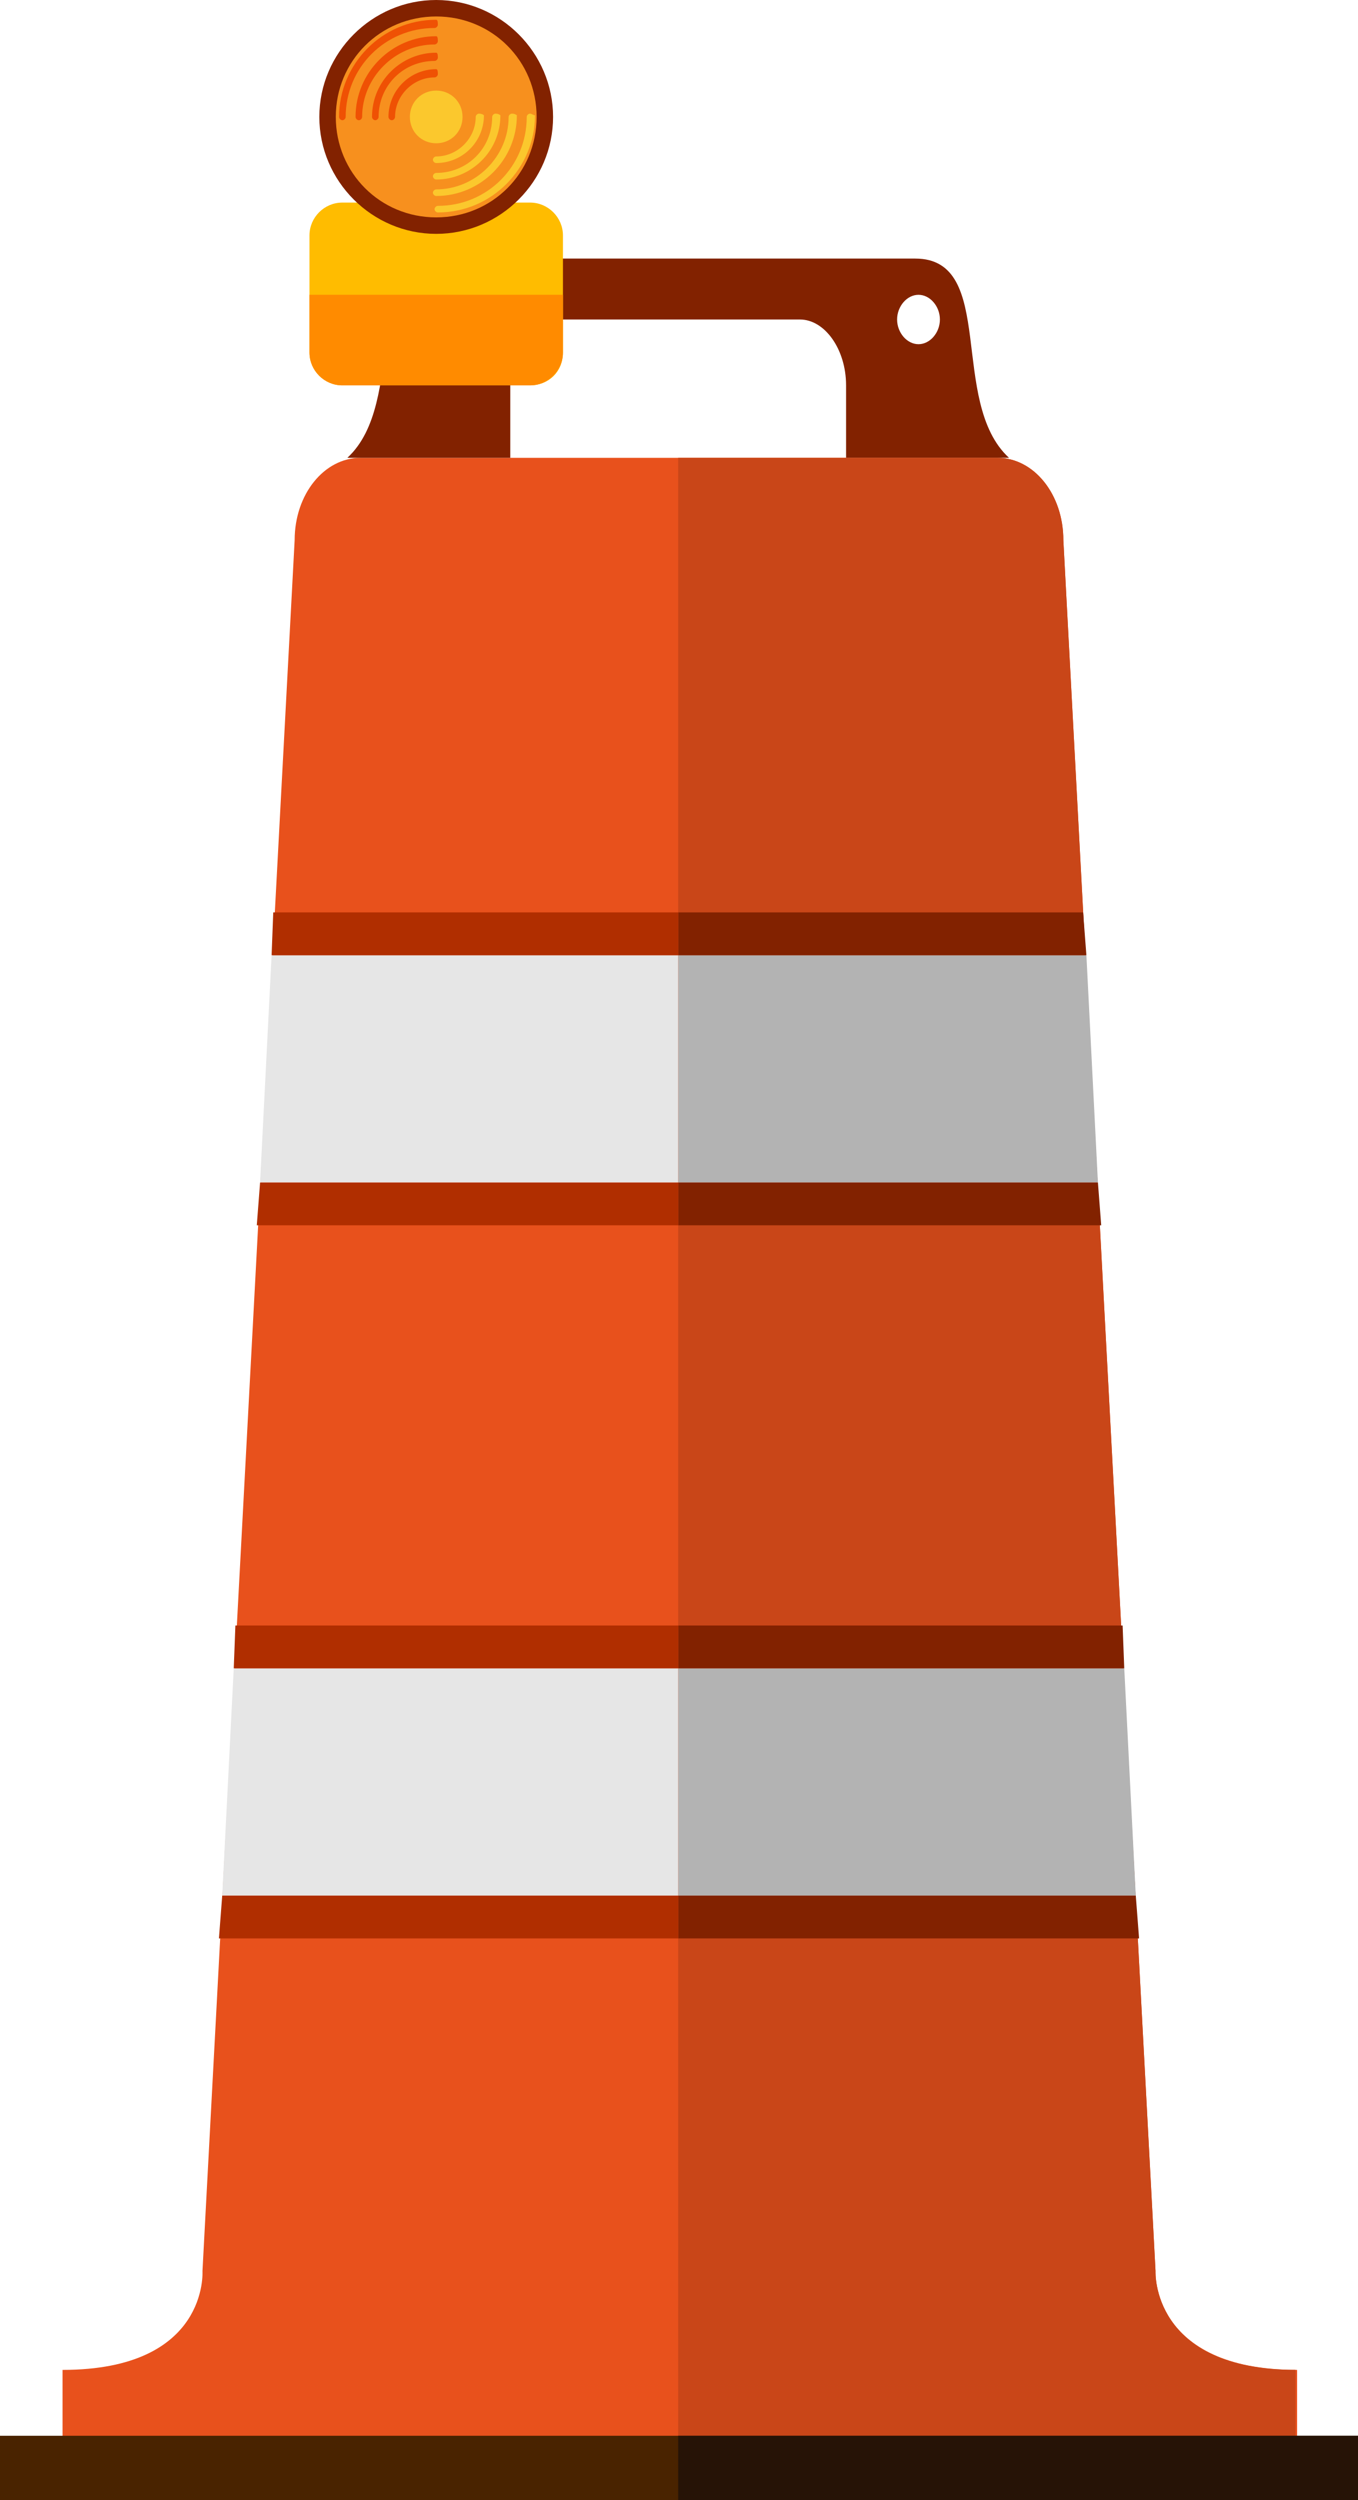 <?xml version="1.0" encoding="utf-8"?>
<!-- Generator: Adobe Illustrator 26.0.2, SVG Export Plug-In . SVG Version: 6.00 Build 0)  -->
<svg version="1.1" id="Layer_1" xmlns="http://www.w3.org/2000/svg" xmlns:xlink="http://www.w3.org/1999/xlink" x="0px" y="0px"
	 viewBox="0 0 82.5 151.8" style="enable-background:new 0 0 82.5 151.8;" xml:space="preserve">
<style type="text/css">
	.st0{fill:#492300;}
	.st1{fill:#DBA055;}
	.st2{fill:#9E5B0F;}
	.st3{fill:#261306;}
	.st4{fill:#822200;}
	.st5{fill:#0071BC;}
	.st6{fill:#8C6239;}
	.st7{fill:#992800;}
	.st8{fill:#E8511C;}
	.st9{fill:#B02E00;}
	.st10{fill:#B3B3B3;}
	.st11{fill:#438DBF;}
	.st12{fill:#50A9E6;}
	.st13{fill:#BF7928;}
	.st14{fill:#E6E6E6;}
	.st15{fill:#808080;}
	.st16{fill:#C93400;}
	.st17{fill:#BF4316;}
	.st18{fill:#005085;}
	.st19{fill:#912600;}
	.st20{fill:#A12A00;}
	.st21{fill:#B33E15;}
	.st22{fill:#C94618;}
	.st23{fill:#FFBC00;}
	.st24{fill:#FF8B00;}
	.st25{fill:#F7901E;}
	.st26{fill:#FBC82D;}
	.st27{fill:#EF5104;}
	.st28{fill:#4F4F4F;}
	.st29{fill:#BFBFBF;}
	.st30{fill:#E5E5E5;}
	.st31{fill:#A1A1A1;}
	.st32{fill:#ACACAC;}
	.st33{fill:#7C7C7C;}
	.st34{fill:#393939;}
</style>
<g>
	<path class="st8" d="M70.2,137.9L64.6,32.8c0-2.8-1.8-5-4-5H41.2H21.9c-2.2,0-4,2.2-4,5l-5.6,105.1c0,0,0.4,6-8.5,6v7.9h8.5h29h29
		h8.5v-7.9C69.9,143.9,70.2,137.9,70.2,137.9z"/>
	<path class="st4" d="M61.3,27.8c-3.7-3.4-0.7-12.1-5.7-12.1c-2.9,0-14.4,0-14.4,0s-11.5,0-14.4,0c-4.9,0-2,8.7-5.7,12.1
		c1.6,0,7.3,0,9.9,0v-4.4c0-2.2,1.3-4,2.8-4h7.4h7.4c1.5,0,2.8,1.8,2.8,4v4.4C54,27.8,59.7,27.8,61.3,27.8L61.3,27.8z M26.7,20.9
		c-0.7,0-1.3-0.7-1.3-1.5c0-0.8,0.6-1.5,1.3-1.5c0.7,0,1.3,0.7,1.3,1.5C28,20.2,27.4,20.9,26.7,20.9L26.7,20.9z M55.8,17.9
		c0.7,0,1.3,0.7,1.3,1.5c0,0.8-0.6,1.5-1.3,1.5c-0.7,0-1.3-0.7-1.3-1.5C54.5,18.6,55.1,17.9,55.8,17.9L55.8,17.9z"/>
	<path class="st22" d="M78.7,143.9v7.9h-8.5h-29v-7.9V27.8h19.4c2.2,0,4,2.2,4,5l5.6,105.1C70.2,137.9,69.9,143.9,78.7,143.9z"/>
	<polygon class="st0" points="18.7,147.9 0,147.9 0,151.8 18.7,151.8 82.5,151.8 82.5,147.9 	"/>
	<polygon class="st3" points="73.1,147.9 82.5,147.9 82.5,151.8 73.1,151.8 41.2,151.8 41.2,147.9 	"/>
	<polygon class="st4" points="69,115.1 69.2,117.7 41.2,117.7 41.2,115.1 	"/>
	<polygon class="st10" points="68.3,101.3 69,115.1 41.2,115.1 41.2,101.3 	"/>
	<polygon class="st4" points="68.2,98.7 68.3,101.3 41.2,101.3 41.2,98.7 	"/>
	<polygon class="st4" points="66.7,71.8 66.9,74.4 41.2,74.4 41.2,71.8 	"/>
	<polygon class="st10" points="66,58 66.7,71.8 41.2,71.8 41.2,58 	"/>
	<polygon class="st4" points="65.8,55.4 66,58 41.2,58 41.2,55.4 	"/>
	<polygon class="st9" points="41.2,115.1 41.2,117.7 13.3,117.7 13.5,115.1 	"/>
	<polygon class="st14" points="41.2,101.3 41.2,115.1 13.5,115.1 14.2,101.3 	"/>
	<polygon class="st9" points="41.2,98.7 41.2,101.3 14.2,101.3 14.3,98.7 	"/>
	<polygon class="st9" points="41.2,71.8 41.2,74.4 15.6,74.4 15.8,71.8 	"/>
	<polygon class="st14" points="41.2,58 41.2,71.8 15.8,71.8 16.5,58 	"/>
	<polygon class="st9" points="41.2,55.4 41.2,58 16.5,58 16.6,55.4 	"/>
	<path class="st23" d="M32.2,23.4H20.8c-1.1,0-2-0.9-2-2v-7.1c0-1.1,0.9-2,2-2h11.4c1.1,0,2,0.9,2,2v7.1
		C34.2,22.6,33.3,23.4,32.2,23.4L32.2,23.4z"/>
	<path class="st24" d="M34.2,17.9H18.8v3.5c0,1.1,0.9,2,2,2h11.4c1.1,0,2-0.9,2-2V17.9L34.2,17.9z"/>
	<path class="st4" d="M33.6,7.1c0,3.9-3.2,7.1-7.1,7.1c-3.9,0-7.1-3.2-7.1-7.1S22.6,0,26.5,0C30.4,0,33.6,3.2,33.6,7.1L33.6,7.1z"/>
	<path class="st25" d="M32.6,7.1c0,3.4-2.7,6.1-6.1,6.1c-3.4,0-6.1-2.7-6.1-6.1S23.1,1,26.5,1C29.9,1,32.6,3.7,32.6,7.1L32.6,7.1z"
		/>
	<path class="st26" d="M26.5,5.5c-0.9,0-1.6,0.7-1.6,1.6c0,0.9,0.7,1.6,1.6,1.6c0.9,0,1.6-0.7,1.6-1.6C28.1,6.2,27.4,5.5,26.5,5.5
		L26.5,5.5z"/>
	<path class="st26" d="M29.1,6.9c-0.1,0-0.2,0.1-0.2,0.2c0,1.3-1.1,2.4-2.4,2.4c-0.1,0-0.2,0.1-0.2,0.2s0.1,0.2,0.2,0.2
		c1.6,0,2.9-1.3,2.9-2.9C29.4,7,29.3,6.9,29.1,6.9L29.1,6.9z M30.1,6.9c-0.1,0-0.2,0.1-0.2,0.2c0,1.9-1.5,3.4-3.4,3.4
		c-0.1,0-0.2,0.1-0.2,0.2s0.1,0.2,0.2,0.2c2.1,0,3.9-1.7,3.9-3.9C30.4,7,30.3,6.9,30.1,6.9L30.1,6.9z M31.1,6.9
		c-0.1,0-0.2,0.1-0.2,0.2c0,2.4-2,4.4-4.4,4.4c-0.1,0-0.2,0.1-0.2,0.2s0.1,0.2,0.2,0.2c2.7,0,4.9-2.2,4.9-4.9
		C31.4,7,31.3,6.9,31.1,6.9L31.1,6.9z M32.2,6.9c-0.1,0-0.2,0.1-0.2,0.2c0,3-2.4,5.4-5.4,5.4c-0.1,0-0.2,0.1-0.2,0.2
		s0.1,0.2,0.2,0.2c3.3,0,5.9-2.7,5.9-5.9C32.4,7,32.3,6.9,32.2,6.9L32.2,6.9z"/>
	<path class="st27" d="M26.5,4.2c-1.6,0-2.9,1.3-2.9,2.9c0,0.1,0.1,0.2,0.2,0.2c0.1,0,0.2-0.1,0.2-0.2c0-1.3,1.1-2.4,2.4-2.4
		c0.1,0,0.2-0.1,0.2-0.2S26.6,4.2,26.5,4.2L26.5,4.2z M26.5,3.2c-2.1,0-3.9,1.7-3.9,3.9c0,0.1,0.1,0.2,0.2,0.2
		c0.1,0,0.2-0.1,0.2-0.2c0-1.9,1.5-3.4,3.4-3.4c0.1,0,0.2-0.1,0.2-0.2S26.6,3.2,26.5,3.2L26.5,3.2z M26.5,2.2
		c-2.7,0-4.9,2.2-4.9,4.9c0,0.1,0.1,0.2,0.2,0.2c0.1,0,0.2-0.1,0.2-0.2c0-2.4,2-4.4,4.4-4.4c0.1,0,0.2-0.1,0.2-0.2
		S26.6,2.2,26.5,2.2L26.5,2.2z M26.5,1.2c-3.3,0-5.9,2.7-5.9,5.9c0,0.1,0.1,0.2,0.2,0.2c0.1,0,0.2-0.1,0.2-0.2c0-3,2.4-5.4,5.4-5.4
		c0.1,0,0.2-0.1,0.2-0.2S26.6,1.2,26.5,1.2L26.5,1.2z"/>
</g>
</svg>
